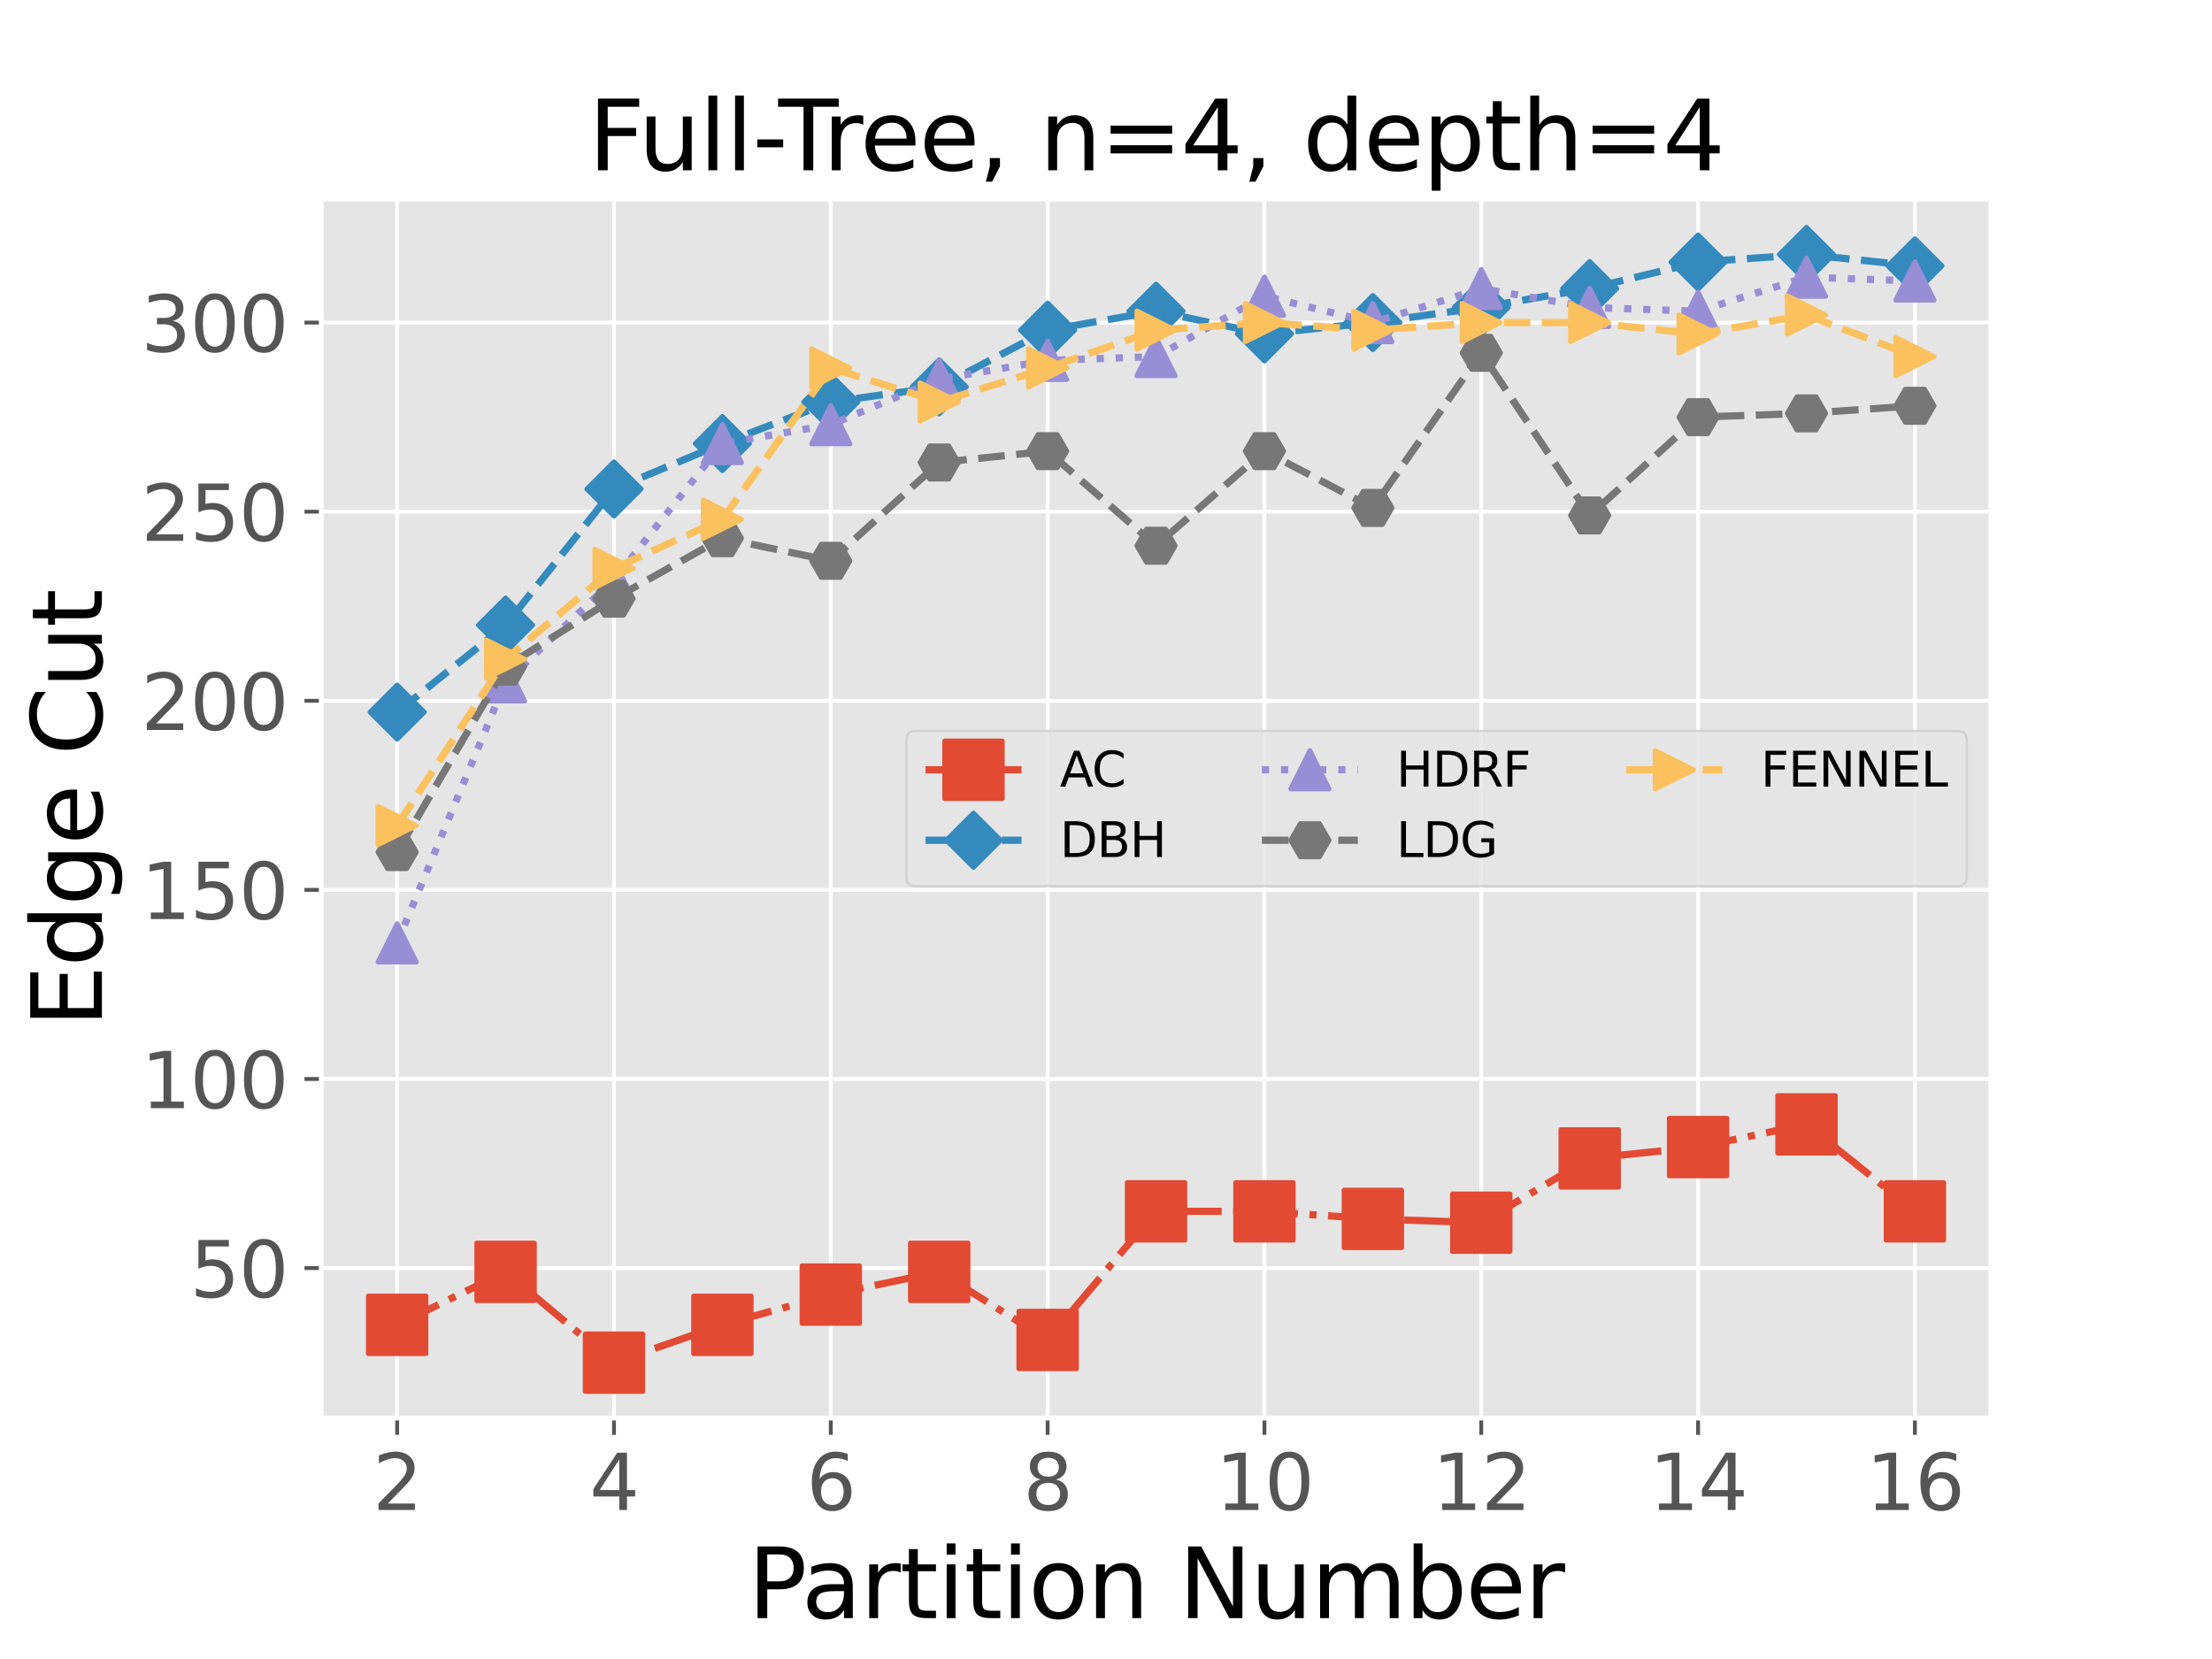 <?xml version="1.0" encoding="utf-8" standalone="no"?>
<!DOCTYPE svg PUBLIC "-//W3C//DTD SVG 1.1//EN"
  "http://www.w3.org/Graphics/SVG/1.1/DTD/svg11.dtd">
<svg xmlns:xlink="http://www.w3.org/1999/xlink" width="460.8pt" height="345.6pt" viewBox="0 0 460.8 345.6" xmlns="http://www.w3.org/2000/svg" version="1.1">
 <defs>
  <style type="text/css">*{stroke-linejoin: round; stroke-linecap: butt}</style>
 </defs>
 <g id="figure_1">
  <g id="patch_1">
   <path d="M 0 345.6 
L 460.8 345.6 
L 460.8 0 
L 0 0 
z
" style="fill: #ffffff"/>
  </g>
  <g id="axes_1">
   <g id="patch_2">
    <path d="M 66.926 295.406 
L 414.72 295.406 
L 414.72 41.472 
L 66.926 41.472 
z
" style="fill: #e5e5e5"/>
   </g>
   <g id="matplotlib.axis_1">
    <g id="xtick_1">
     <g id="line2d_1">
      <path d="M 82.735 295.406 
L 82.735 41.472 
" clip-path="url(#p6543d827de)" style="fill: none; stroke: #ffffff; stroke-width: 0.8; stroke-linecap: square"/>
     </g>
     <g id="line2d_2">
      <defs>
       <path id="ma1b84740a1" d="M 0 0 
L 0 3.5 
" style="stroke: #555555; stroke-width: 0.8"/>
      </defs>
      <g>
       <use xlink:href="#ma1b84740a1" x="82.735" y="295.406" style="fill: #555555; stroke: #555555; stroke-width: 0.8"/>
      </g>
     </g>
     <g id="text_1">
      <!-- 2 -->
      <g style="fill: #555555" transform="translate(77.645 314.563)scale(0.16 -0.16)">
       <defs>
        <path id="DejaVuSans-32" d="M 1228 531 
L 3431 531 
L 3431 0 
L 469 0 
L 469 531 
Q 828 903 1448 1529 
Q 2069 2156 2228 2338 
Q 2531 2678 2651 2914 
Q 2772 3150 2772 3378 
Q 2772 3750 2511 3984 
Q 2250 4219 1831 4219 
Q 1534 4219 1204 4116 
Q 875 4013 500 3803 
L 500 4441 
Q 881 4594 1212 4672 
Q 1544 4750 1819 4750 
Q 2544 4750 2975 4387 
Q 3406 4025 3406 3419 
Q 3406 3131 3298 2873 
Q 3191 2616 2906 2266 
Q 2828 2175 2409 1742 
Q 1991 1309 1228 531 
z
" transform="scale(0.016)"/>
       </defs>
       <use xlink:href="#DejaVuSans-32"/>
      </g>
     </g>
    </g>
    <g id="xtick_2">
     <g id="line2d_3">
      <path d="M 127.903 295.406 
L 127.903 41.472 
" clip-path="url(#p6543d827de)" style="fill: none; stroke: #ffffff; stroke-width: 0.8; stroke-linecap: square"/>
     </g>
     <g id="line2d_4">
      <g>
       <use xlink:href="#ma1b84740a1" x="127.903" y="295.406" style="fill: #555555; stroke: #555555; stroke-width: 0.8"/>
      </g>
     </g>
     <g id="text_2">
      <!-- 4 -->
      <g style="fill: #555555" transform="translate(122.813 314.563)scale(0.16 -0.16)">
       <defs>
        <path id="DejaVuSans-34" d="M 2419 4116 
L 825 1625 
L 2419 1625 
L 2419 4116 
z
M 2253 4666 
L 3047 4666 
L 3047 1625 
L 3713 1625 
L 3713 1100 
L 3047 1100 
L 3047 0 
L 2419 0 
L 2419 1100 
L 313 1100 
L 313 1709 
L 2253 4666 
z
" transform="scale(0.016)"/>
       </defs>
       <use xlink:href="#DejaVuSans-34"/>
      </g>
     </g>
    </g>
    <g id="xtick_3">
     <g id="line2d_5">
      <path d="M 173.071 295.406 
L 173.071 41.472 
" clip-path="url(#p6543d827de)" style="fill: none; stroke: #ffffff; stroke-width: 0.8; stroke-linecap: square"/>
     </g>
     <g id="line2d_6">
      <g>
       <use xlink:href="#ma1b84740a1" x="173.071" y="295.406" style="fill: #555555; stroke: #555555; stroke-width: 0.8"/>
      </g>
     </g>
     <g id="text_3">
      <!-- 6 -->
      <g style="fill: #555555" transform="translate(167.981 314.563)scale(0.16 -0.16)">
       <defs>
        <path id="DejaVuSans-36" d="M 2113 2584 
Q 1688 2584 1439 2293 
Q 1191 2003 1191 1497 
Q 1191 994 1439 701 
Q 1688 409 2113 409 
Q 2538 409 2786 701 
Q 3034 994 3034 1497 
Q 3034 2003 2786 2293 
Q 2538 2584 2113 2584 
z
M 3366 4563 
L 3366 3988 
Q 3128 4100 2886 4159 
Q 2644 4219 2406 4219 
Q 1781 4219 1451 3797 
Q 1122 3375 1075 2522 
Q 1259 2794 1537 2939 
Q 1816 3084 2150 3084 
Q 2853 3084 3261 2657 
Q 3669 2231 3669 1497 
Q 3669 778 3244 343 
Q 2819 -91 2113 -91 
Q 1303 -91 875 529 
Q 447 1150 447 2328 
Q 447 3434 972 4092 
Q 1497 4750 2381 4750 
Q 2619 4750 2861 4703 
Q 3103 4656 3366 4563 
z
" transform="scale(0.016)"/>
       </defs>
       <use xlink:href="#DejaVuSans-36"/>
      </g>
     </g>
    </g>
    <g id="xtick_4">
     <g id="line2d_7">
      <path d="M 218.239 295.406 
L 218.239 41.472 
" clip-path="url(#p6543d827de)" style="fill: none; stroke: #ffffff; stroke-width: 0.8; stroke-linecap: square"/>
     </g>
     <g id="line2d_8">
      <g>
       <use xlink:href="#ma1b84740a1" x="218.239" y="295.406" style="fill: #555555; stroke: #555555; stroke-width: 0.8"/>
      </g>
     </g>
     <g id="text_4">
      <!-- 8 -->
      <g style="fill: #555555" transform="translate(213.149 314.563)scale(0.16 -0.16)">
       <defs>
        <path id="DejaVuSans-38" d="M 2034 2216 
Q 1584 2216 1326 1975 
Q 1069 1734 1069 1313 
Q 1069 891 1326 650 
Q 1584 409 2034 409 
Q 2484 409 2743 651 
Q 3003 894 3003 1313 
Q 3003 1734 2745 1975 
Q 2488 2216 2034 2216 
z
M 1403 2484 
Q 997 2584 770 2862 
Q 544 3141 544 3541 
Q 544 4100 942 4425 
Q 1341 4750 2034 4750 
Q 2731 4750 3128 4425 
Q 3525 4100 3525 3541 
Q 3525 3141 3298 2862 
Q 3072 2584 2669 2484 
Q 3125 2378 3379 2068 
Q 3634 1759 3634 1313 
Q 3634 634 3220 271 
Q 2806 -91 2034 -91 
Q 1263 -91 848 271 
Q 434 634 434 1313 
Q 434 1759 690 2068 
Q 947 2378 1403 2484 
z
M 1172 3481 
Q 1172 3119 1398 2916 
Q 1625 2713 2034 2713 
Q 2441 2713 2670 2916 
Q 2900 3119 2900 3481 
Q 2900 3844 2670 4047 
Q 2441 4250 2034 4250 
Q 1625 4250 1398 4047 
Q 1172 3844 1172 3481 
z
" transform="scale(0.016)"/>
       </defs>
       <use xlink:href="#DejaVuSans-38"/>
      </g>
     </g>
    </g>
    <g id="xtick_5">
     <g id="line2d_9">
      <path d="M 263.407 295.406 
L 263.407 41.472 
" clip-path="url(#p6543d827de)" style="fill: none; stroke: #ffffff; stroke-width: 0.8; stroke-linecap: square"/>
     </g>
     <g id="line2d_10">
      <g>
       <use xlink:href="#ma1b84740a1" x="263.407" y="295.406" style="fill: #555555; stroke: #555555; stroke-width: 0.8"/>
      </g>
     </g>
     <g id="text_5">
      <!-- 10 -->
      <g style="fill: #555555" transform="translate(253.227 314.563)scale(0.16 -0.16)">
       <defs>
        <path id="DejaVuSans-31" d="M 794 531 
L 1825 531 
L 1825 4091 
L 703 3866 
L 703 4441 
L 1819 4666 
L 2450 4666 
L 2450 531 
L 3481 531 
L 3481 0 
L 794 0 
L 794 531 
z
" transform="scale(0.016)"/>
        <path id="DejaVuSans-30" d="M 2034 4250 
Q 1547 4250 1301 3770 
Q 1056 3291 1056 2328 
Q 1056 1369 1301 889 
Q 1547 409 2034 409 
Q 2525 409 2770 889 
Q 3016 1369 3016 2328 
Q 3016 3291 2770 3770 
Q 2525 4250 2034 4250 
z
M 2034 4750 
Q 2819 4750 3233 4129 
Q 3647 3509 3647 2328 
Q 3647 1150 3233 529 
Q 2819 -91 2034 -91 
Q 1250 -91 836 529 
Q 422 1150 422 2328 
Q 422 3509 836 4129 
Q 1250 4750 2034 4750 
z
" transform="scale(0.016)"/>
       </defs>
       <use xlink:href="#DejaVuSans-31"/>
       <use xlink:href="#DejaVuSans-30" x="63.623"/>
      </g>
     </g>
    </g>
    <g id="xtick_6">
     <g id="line2d_11">
      <path d="M 308.575 295.406 
L 308.575 41.472 
" clip-path="url(#p6543d827de)" style="fill: none; stroke: #ffffff; stroke-width: 0.8; stroke-linecap: square"/>
     </g>
     <g id="line2d_12">
      <g>
       <use xlink:href="#ma1b84740a1" x="308.575" y="295.406" style="fill: #555555; stroke: #555555; stroke-width: 0.8"/>
      </g>
     </g>
     <g id="text_6">
      <!-- 12 -->
      <g style="fill: #555555" transform="translate(298.395 314.563)scale(0.16 -0.16)">
       <use xlink:href="#DejaVuSans-31"/>
       <use xlink:href="#DejaVuSans-32" x="63.623"/>
      </g>
     </g>
    </g>
    <g id="xtick_7">
     <g id="line2d_13">
      <path d="M 353.743 295.406 
L 353.743 41.472 
" clip-path="url(#p6543d827de)" style="fill: none; stroke: #ffffff; stroke-width: 0.8; stroke-linecap: square"/>
     </g>
     <g id="line2d_14">
      <g>
       <use xlink:href="#ma1b84740a1" x="353.743" y="295.406" style="fill: #555555; stroke: #555555; stroke-width: 0.8"/>
      </g>
     </g>
     <g id="text_7">
      <!-- 14 -->
      <g style="fill: #555555" transform="translate(343.563 314.563)scale(0.16 -0.16)">
       <use xlink:href="#DejaVuSans-31"/>
       <use xlink:href="#DejaVuSans-34" x="63.623"/>
      </g>
     </g>
    </g>
    <g id="xtick_8">
     <g id="line2d_15">
      <path d="M 398.911 295.406 
L 398.911 41.472 
" clip-path="url(#p6543d827de)" style="fill: none; stroke: #ffffff; stroke-width: 0.8; stroke-linecap: square"/>
     </g>
     <g id="line2d_16">
      <g>
       <use xlink:href="#ma1b84740a1" x="398.911" y="295.406" style="fill: #555555; stroke: #555555; stroke-width: 0.8"/>
      </g>
     </g>
     <g id="text_8">
      <!-- 16 -->
      <g style="fill: #555555" transform="translate(388.731 314.563)scale(0.16 -0.16)">
       <use xlink:href="#DejaVuSans-31"/>
       <use xlink:href="#DejaVuSans-36" x="63.623"/>
      </g>
     </g>
    </g>
    <g id="text_9">
     <!-- Partition Number -->
     <g transform="translate(155.801 337.088)scale(0.2 -0.2)">
      <defs>
       <path id="DejaVuSans-50" d="M 1259 4147 
L 1259 2394 
L 2053 2394 
Q 2494 2394 2734 2622 
Q 2975 2850 2975 3272 
Q 2975 3691 2734 3919 
Q 2494 4147 2053 4147 
L 1259 4147 
z
M 628 4666 
L 2053 4666 
Q 2838 4666 3239 4311 
Q 3641 3956 3641 3272 
Q 3641 2581 3239 2228 
Q 2838 1875 2053 1875 
L 1259 1875 
L 1259 0 
L 628 0 
L 628 4666 
z
" transform="scale(0.016)"/>
       <path id="DejaVuSans-61" d="M 2194 1759 
Q 1497 1759 1228 1600 
Q 959 1441 959 1056 
Q 959 750 1161 570 
Q 1363 391 1709 391 
Q 2188 391 2477 730 
Q 2766 1069 2766 1631 
L 2766 1759 
L 2194 1759 
z
M 3341 1997 
L 3341 0 
L 2766 0 
L 2766 531 
Q 2569 213 2275 61 
Q 1981 -91 1556 -91 
Q 1019 -91 701 211 
Q 384 513 384 1019 
Q 384 1609 779 1909 
Q 1175 2209 1959 2209 
L 2766 2209 
L 2766 2266 
Q 2766 2663 2505 2880 
Q 2244 3097 1772 3097 
Q 1472 3097 1187 3025 
Q 903 2953 641 2809 
L 641 3341 
Q 956 3463 1253 3523 
Q 1550 3584 1831 3584 
Q 2591 3584 2966 3190 
Q 3341 2797 3341 1997 
z
" transform="scale(0.016)"/>
       <path id="DejaVuSans-72" d="M 2631 2963 
Q 2534 3019 2420 3045 
Q 2306 3072 2169 3072 
Q 1681 3072 1420 2755 
Q 1159 2438 1159 1844 
L 1159 0 
L 581 0 
L 581 3500 
L 1159 3500 
L 1159 2956 
Q 1341 3275 1631 3429 
Q 1922 3584 2338 3584 
Q 2397 3584 2469 3576 
Q 2541 3569 2628 3553 
L 2631 2963 
z
" transform="scale(0.016)"/>
       <path id="DejaVuSans-74" d="M 1172 4494 
L 1172 3500 
L 2356 3500 
L 2356 3053 
L 1172 3053 
L 1172 1153 
Q 1172 725 1289 603 
Q 1406 481 1766 481 
L 2356 481 
L 2356 0 
L 1766 0 
Q 1100 0 847 248 
Q 594 497 594 1153 
L 594 3053 
L 172 3053 
L 172 3500 
L 594 3500 
L 594 4494 
L 1172 4494 
z
" transform="scale(0.016)"/>
       <path id="DejaVuSans-69" d="M 603 3500 
L 1178 3500 
L 1178 0 
L 603 0 
L 603 3500 
z
M 603 4863 
L 1178 4863 
L 1178 4134 
L 603 4134 
L 603 4863 
z
" transform="scale(0.016)"/>
       <path id="DejaVuSans-6f" d="M 1959 3097 
Q 1497 3097 1228 2736 
Q 959 2375 959 1747 
Q 959 1119 1226 758 
Q 1494 397 1959 397 
Q 2419 397 2687 759 
Q 2956 1122 2956 1747 
Q 2956 2369 2687 2733 
Q 2419 3097 1959 3097 
z
M 1959 3584 
Q 2709 3584 3137 3096 
Q 3566 2609 3566 1747 
Q 3566 888 3137 398 
Q 2709 -91 1959 -91 
Q 1206 -91 779 398 
Q 353 888 353 1747 
Q 353 2609 779 3096 
Q 1206 3584 1959 3584 
z
" transform="scale(0.016)"/>
       <path id="DejaVuSans-6e" d="M 3513 2113 
L 3513 0 
L 2938 0 
L 2938 2094 
Q 2938 2591 2744 2837 
Q 2550 3084 2163 3084 
Q 1697 3084 1428 2787 
Q 1159 2491 1159 1978 
L 1159 0 
L 581 0 
L 581 3500 
L 1159 3500 
L 1159 2956 
Q 1366 3272 1645 3428 
Q 1925 3584 2291 3584 
Q 2894 3584 3203 3211 
Q 3513 2838 3513 2113 
z
" transform="scale(0.016)"/>
       <path id="DejaVuSans-20" transform="scale(0.016)"/>
       <path id="DejaVuSans-4e" d="M 628 4666 
L 1478 4666 
L 3547 763 
L 3547 4666 
L 4159 4666 
L 4159 0 
L 3309 0 
L 1241 3903 
L 1241 0 
L 628 0 
L 628 4666 
z
" transform="scale(0.016)"/>
       <path id="DejaVuSans-75" d="M 544 1381 
L 544 3500 
L 1119 3500 
L 1119 1403 
Q 1119 906 1312 657 
Q 1506 409 1894 409 
Q 2359 409 2629 706 
Q 2900 1003 2900 1516 
L 2900 3500 
L 3475 3500 
L 3475 0 
L 2900 0 
L 2900 538 
Q 2691 219 2414 64 
Q 2138 -91 1772 -91 
Q 1169 -91 856 284 
Q 544 659 544 1381 
z
M 1991 3584 
L 1991 3584 
z
" transform="scale(0.016)"/>
       <path id="DejaVuSans-6d" d="M 3328 2828 
Q 3544 3216 3844 3400 
Q 4144 3584 4550 3584 
Q 5097 3584 5394 3201 
Q 5691 2819 5691 2113 
L 5691 0 
L 5113 0 
L 5113 2094 
Q 5113 2597 4934 2840 
Q 4756 3084 4391 3084 
Q 3944 3084 3684 2787 
Q 3425 2491 3425 1978 
L 3425 0 
L 2847 0 
L 2847 2094 
Q 2847 2600 2669 2842 
Q 2491 3084 2119 3084 
Q 1678 3084 1418 2786 
Q 1159 2488 1159 1978 
L 1159 0 
L 581 0 
L 581 3500 
L 1159 3500 
L 1159 2956 
Q 1356 3278 1631 3431 
Q 1906 3584 2284 3584 
Q 2666 3584 2933 3390 
Q 3200 3197 3328 2828 
z
" transform="scale(0.016)"/>
       <path id="DejaVuSans-62" d="M 3116 1747 
Q 3116 2381 2855 2742 
Q 2594 3103 2138 3103 
Q 1681 3103 1420 2742 
Q 1159 2381 1159 1747 
Q 1159 1113 1420 752 
Q 1681 391 2138 391 
Q 2594 391 2855 752 
Q 3116 1113 3116 1747 
z
M 1159 2969 
Q 1341 3281 1617 3432 
Q 1894 3584 2278 3584 
Q 2916 3584 3314 3078 
Q 3713 2572 3713 1747 
Q 3713 922 3314 415 
Q 2916 -91 2278 -91 
Q 1894 -91 1617 61 
Q 1341 213 1159 525 
L 1159 0 
L 581 0 
L 581 4863 
L 1159 4863 
L 1159 2969 
z
" transform="scale(0.016)"/>
       <path id="DejaVuSans-65" d="M 3597 1894 
L 3597 1613 
L 953 1613 
Q 991 1019 1311 708 
Q 1631 397 2203 397 
Q 2534 397 2845 478 
Q 3156 559 3463 722 
L 3463 178 
Q 3153 47 2828 -22 
Q 2503 -91 2169 -91 
Q 1331 -91 842 396 
Q 353 884 353 1716 
Q 353 2575 817 3079 
Q 1281 3584 2069 3584 
Q 2775 3584 3186 3129 
Q 3597 2675 3597 1894 
z
M 3022 2063 
Q 3016 2534 2758 2815 
Q 2500 3097 2075 3097 
Q 1594 3097 1305 2825 
Q 1016 2553 972 2059 
L 3022 2063 
z
" transform="scale(0.016)"/>
      </defs>
      <use xlink:href="#DejaVuSans-50"/>
      <use xlink:href="#DejaVuSans-61" x="55.803"/>
      <use xlink:href="#DejaVuSans-72" x="117.082"/>
      <use xlink:href="#DejaVuSans-74" x="158.195"/>
      <use xlink:href="#DejaVuSans-69" x="197.404"/>
      <use xlink:href="#DejaVuSans-74" x="225.188"/>
      <use xlink:href="#DejaVuSans-69" x="264.396"/>
      <use xlink:href="#DejaVuSans-6f" x="292.18"/>
      <use xlink:href="#DejaVuSans-6e" x="353.361"/>
      <use xlink:href="#DejaVuSans-20" x="416.74"/>
      <use xlink:href="#DejaVuSans-4e" x="448.527"/>
      <use xlink:href="#DejaVuSans-75" x="523.332"/>
      <use xlink:href="#DejaVuSans-6d" x="586.711"/>
      <use xlink:href="#DejaVuSans-62" x="684.123"/>
      <use xlink:href="#DejaVuSans-65" x="747.6"/>
      <use xlink:href="#DejaVuSans-72" x="809.123"/>
     </g>
    </g>
   </g>
   <g id="matplotlib.axis_2">
    <g id="ytick_1">
     <g id="line2d_17">
      <path d="M 66.926 264.166 
L 414.72 264.166 
" clip-path="url(#p6543d827de)" style="fill: none; stroke: #ffffff; stroke-width: 0.8; stroke-linecap: square"/>
     </g>
     <g id="line2d_18">
      <defs>
       <path id="m6bf0faec54" d="M 0 0 
L -3.5 0 
" style="stroke: #555555; stroke-width: 0.8"/>
      </defs>
      <g>
       <use xlink:href="#m6bf0faec54" x="66.926" y="264.166" style="fill: #555555; stroke: #555555; stroke-width: 0.8"/>
      </g>
     </g>
     <g id="text_10">
      <!-- 50 -->
      <g style="fill: #555555" transform="translate(39.566 270.245)scale(0.16 -0.16)">
       <defs>
        <path id="DejaVuSans-35" d="M 691 4666 
L 3169 4666 
L 3169 4134 
L 1269 4134 
L 1269 2991 
Q 1406 3038 1543 3061 
Q 1681 3084 1819 3084 
Q 2600 3084 3056 2656 
Q 3513 2228 3513 1497 
Q 3513 744 3044 326 
Q 2575 -91 1722 -91 
Q 1428 -91 1123 -41 
Q 819 9 494 109 
L 494 744 
Q 775 591 1075 516 
Q 1375 441 1709 441 
Q 2250 441 2565 725 
Q 2881 1009 2881 1497 
Q 2881 1984 2565 2268 
Q 2250 2553 1709 2553 
Q 1456 2553 1204 2497 
Q 953 2441 691 2322 
L 691 4666 
z
" transform="scale(0.016)"/>
       </defs>
       <use xlink:href="#DejaVuSans-35"/>
       <use xlink:href="#DejaVuSans-30" x="63.623"/>
      </g>
     </g>
    </g>
    <g id="ytick_2">
     <g id="line2d_19">
      <path d="M 66.926 224.772 
L 414.72 224.772 
" clip-path="url(#p6543d827de)" style="fill: none; stroke: #ffffff; stroke-width: 0.8; stroke-linecap: square"/>
     </g>
     <g id="line2d_20">
      <g>
       <use xlink:href="#m6bf0faec54" x="66.926" y="224.772" style="fill: #555555; stroke: #555555; stroke-width: 0.8"/>
      </g>
     </g>
     <g id="text_11">
      <!-- 100 -->
      <g style="fill: #555555" transform="translate(29.386 230.851)scale(0.16 -0.16)">
       <use xlink:href="#DejaVuSans-31"/>
       <use xlink:href="#DejaVuSans-30" x="63.623"/>
       <use xlink:href="#DejaVuSans-30" x="127.246"/>
      </g>
     </g>
    </g>
    <g id="ytick_3">
     <g id="line2d_21">
      <path d="M 66.926 185.378 
L 414.72 185.378 
" clip-path="url(#p6543d827de)" style="fill: none; stroke: #ffffff; stroke-width: 0.8; stroke-linecap: square"/>
     </g>
     <g id="line2d_22">
      <g>
       <use xlink:href="#m6bf0faec54" x="66.926" y="185.378" style="fill: #555555; stroke: #555555; stroke-width: 0.8"/>
      </g>
     </g>
     <g id="text_12">
      <!-- 150 -->
      <g style="fill: #555555" transform="translate(29.386 191.457)scale(0.16 -0.16)">
       <use xlink:href="#DejaVuSans-31"/>
       <use xlink:href="#DejaVuSans-35" x="63.623"/>
       <use xlink:href="#DejaVuSans-30" x="127.246"/>
      </g>
     </g>
    </g>
    <g id="ytick_4">
     <g id="line2d_23">
      <path d="M 66.926 145.984 
L 414.72 145.984 
" clip-path="url(#p6543d827de)" style="fill: none; stroke: #ffffff; stroke-width: 0.8; stroke-linecap: square"/>
     </g>
     <g id="line2d_24">
      <g>
       <use xlink:href="#m6bf0faec54" x="66.926" y="145.984" style="fill: #555555; stroke: #555555; stroke-width: 0.8"/>
      </g>
     </g>
     <g id="text_13">
      <!-- 200 -->
      <g style="fill: #555555" transform="translate(29.386 152.063)scale(0.16 -0.16)">
       <use xlink:href="#DejaVuSans-32"/>
       <use xlink:href="#DejaVuSans-30" x="63.623"/>
       <use xlink:href="#DejaVuSans-30" x="127.246"/>
      </g>
     </g>
    </g>
    <g id="ytick_5">
     <g id="line2d_25">
      <path d="M 66.926 106.59 
L 414.72 106.59 
" clip-path="url(#p6543d827de)" style="fill: none; stroke: #ffffff; stroke-width: 0.8; stroke-linecap: square"/>
     </g>
     <g id="line2d_26">
      <g>
       <use xlink:href="#m6bf0faec54" x="66.926" y="106.59" style="fill: #555555; stroke: #555555; stroke-width: 0.8"/>
      </g>
     </g>
     <g id="text_14">
      <!-- 250 -->
      <g style="fill: #555555" transform="translate(29.386 112.669)scale(0.16 -0.16)">
       <use xlink:href="#DejaVuSans-32"/>
       <use xlink:href="#DejaVuSans-35" x="63.623"/>
       <use xlink:href="#DejaVuSans-30" x="127.246"/>
      </g>
     </g>
    </g>
    <g id="ytick_6">
     <g id="line2d_27">
      <path d="M 66.926 67.196 
L 414.72 67.196 
" clip-path="url(#p6543d827de)" style="fill: none; stroke: #ffffff; stroke-width: 0.8; stroke-linecap: square"/>
     </g>
     <g id="line2d_28">
      <g>
       <use xlink:href="#m6bf0faec54" x="66.926" y="67.196" style="fill: #555555; stroke: #555555; stroke-width: 0.8"/>
      </g>
     </g>
     <g id="text_15">
      <!-- 300 -->
      <g style="fill: #555555" transform="translate(29.386 73.275)scale(0.16 -0.16)">
       <defs>
        <path id="DejaVuSans-33" d="M 2597 2516 
Q 3050 2419 3304 2112 
Q 3559 1806 3559 1356 
Q 3559 666 3084 287 
Q 2609 -91 1734 -91 
Q 1441 -91 1130 -33 
Q 819 25 488 141 
L 488 750 
Q 750 597 1062 519 
Q 1375 441 1716 441 
Q 2309 441 2620 675 
Q 2931 909 2931 1356 
Q 2931 1769 2642 2001 
Q 2353 2234 1838 2234 
L 1294 2234 
L 1294 2753 
L 1863 2753 
Q 2328 2753 2575 2939 
Q 2822 3125 2822 3475 
Q 2822 3834 2567 4026 
Q 2313 4219 1838 4219 
Q 1578 4219 1281 4162 
Q 984 4106 628 3988 
L 628 4550 
Q 988 4650 1302 4700 
Q 1616 4750 1894 4750 
Q 2613 4750 3031 4423 
Q 3450 4097 3450 3541 
Q 3450 3153 3228 2886 
Q 3006 2619 2597 2516 
z
" transform="scale(0.016)"/>
       </defs>
       <use xlink:href="#DejaVuSans-33"/>
       <use xlink:href="#DejaVuSans-30" x="63.623"/>
       <use xlink:href="#DejaVuSans-30" x="127.246"/>
      </g>
     </g>
    </g>
    <g id="text_16">
     <!-- Edge Cut -->
     <g transform="translate(21.226 214.026)rotate(-90)scale(0.2 -0.2)">
      <defs>
       <path id="DejaVuSans-45" d="M 628 4666 
L 3578 4666 
L 3578 4134 
L 1259 4134 
L 1259 2753 
L 3481 2753 
L 3481 2222 
L 1259 2222 
L 1259 531 
L 3634 531 
L 3634 0 
L 628 0 
L 628 4666 
z
" transform="scale(0.016)"/>
       <path id="DejaVuSans-64" d="M 2906 2969 
L 2906 4863 
L 3481 4863 
L 3481 0 
L 2906 0 
L 2906 525 
Q 2725 213 2448 61 
Q 2172 -91 1784 -91 
Q 1150 -91 751 415 
Q 353 922 353 1747 
Q 353 2572 751 3078 
Q 1150 3584 1784 3584 
Q 2172 3584 2448 3432 
Q 2725 3281 2906 2969 
z
M 947 1747 
Q 947 1113 1208 752 
Q 1469 391 1925 391 
Q 2381 391 2643 752 
Q 2906 1113 2906 1747 
Q 2906 2381 2643 2742 
Q 2381 3103 1925 3103 
Q 1469 3103 1208 2742 
Q 947 2381 947 1747 
z
" transform="scale(0.016)"/>
       <path id="DejaVuSans-67" d="M 2906 1791 
Q 2906 2416 2648 2759 
Q 2391 3103 1925 3103 
Q 1463 3103 1205 2759 
Q 947 2416 947 1791 
Q 947 1169 1205 825 
Q 1463 481 1925 481 
Q 2391 481 2648 825 
Q 2906 1169 2906 1791 
z
M 3481 434 
Q 3481 -459 3084 -895 
Q 2688 -1331 1869 -1331 
Q 1566 -1331 1297 -1286 
Q 1028 -1241 775 -1147 
L 775 -588 
Q 1028 -725 1275 -790 
Q 1522 -856 1778 -856 
Q 2344 -856 2625 -561 
Q 2906 -266 2906 331 
L 2906 616 
Q 2728 306 2450 153 
Q 2172 0 1784 0 
Q 1141 0 747 490 
Q 353 981 353 1791 
Q 353 2603 747 3093 
Q 1141 3584 1784 3584 
Q 2172 3584 2450 3431 
Q 2728 3278 2906 2969 
L 2906 3500 
L 3481 3500 
L 3481 434 
z
" transform="scale(0.016)"/>
       <path id="DejaVuSans-43" d="M 4122 4306 
L 4122 3641 
Q 3803 3938 3442 4084 
Q 3081 4231 2675 4231 
Q 1875 4231 1450 3742 
Q 1025 3253 1025 2328 
Q 1025 1406 1450 917 
Q 1875 428 2675 428 
Q 3081 428 3442 575 
Q 3803 722 4122 1019 
L 4122 359 
Q 3791 134 3420 21 
Q 3050 -91 2638 -91 
Q 1578 -91 968 557 
Q 359 1206 359 2328 
Q 359 3453 968 4101 
Q 1578 4750 2638 4750 
Q 3056 4750 3426 4639 
Q 3797 4528 4122 4306 
z
" transform="scale(0.016)"/>
      </defs>
      <use xlink:href="#DejaVuSans-45"/>
      <use xlink:href="#DejaVuSans-64" x="63.184"/>
      <use xlink:href="#DejaVuSans-67" x="126.66"/>
      <use xlink:href="#DejaVuSans-65" x="190.137"/>
      <use xlink:href="#DejaVuSans-20" x="251.66"/>
      <use xlink:href="#DejaVuSans-43" x="283.447"/>
      <use xlink:href="#DejaVuSans-75" x="353.271"/>
      <use xlink:href="#DejaVuSans-74" x="416.65"/>
     </g>
    </g>
   </g>
   <g id="line2d_29">
    <path d="M 82.735 275.984 
L 105.319 264.954 
L 127.903 283.863 
L 150.487 275.984 
L 173.071 269.681 
L 195.655 264.954 
L 218.239 279.136 
L 240.823 252.348 
L 263.407 252.348 
L 285.991 253.924 
L 308.575 254.712 
L 331.159 241.318 
L 353.743 238.954 
L 376.327 234.227 
L 398.911 252.348 
" clip-path="url(#p6543d827de)" style="fill: none; stroke-dasharray: 9.6,2.4,1.5,2.4; stroke-dashoffset: 0; stroke: #e24a33; stroke-width: 1.5"/>
    <defs>
     <path id="mce2eb29cd8" d="M -6 6 
L 6 6 
L 6 -6 
L -6 -6 
z
" style="stroke: #e24a33; stroke-linejoin: miter"/>
    </defs>
    <g clip-path="url(#p6543d827de)">
     <use xlink:href="#mce2eb29cd8" x="82.735" y="275.984" style="fill: #e24a33; stroke: #e24a33; stroke-linejoin: miter"/>
     <use xlink:href="#mce2eb29cd8" x="105.319" y="264.954" style="fill: #e24a33; stroke: #e24a33; stroke-linejoin: miter"/>
     <use xlink:href="#mce2eb29cd8" x="127.903" y="283.863" style="fill: #e24a33; stroke: #e24a33; stroke-linejoin: miter"/>
     <use xlink:href="#mce2eb29cd8" x="150.487" y="275.984" style="fill: #e24a33; stroke: #e24a33; stroke-linejoin: miter"/>
     <use xlink:href="#mce2eb29cd8" x="173.071" y="269.681" style="fill: #e24a33; stroke: #e24a33; stroke-linejoin: miter"/>
     <use xlink:href="#mce2eb29cd8" x="195.655" y="264.954" style="fill: #e24a33; stroke: #e24a33; stroke-linejoin: miter"/>
     <use xlink:href="#mce2eb29cd8" x="218.239" y="279.136" style="fill: #e24a33; stroke: #e24a33; stroke-linejoin: miter"/>
     <use xlink:href="#mce2eb29cd8" x="240.823" y="252.348" style="fill: #e24a33; stroke: #e24a33; stroke-linejoin: miter"/>
     <use xlink:href="#mce2eb29cd8" x="263.407" y="252.348" style="fill: #e24a33; stroke: #e24a33; stroke-linejoin: miter"/>
     <use xlink:href="#mce2eb29cd8" x="285.991" y="253.924" style="fill: #e24a33; stroke: #e24a33; stroke-linejoin: miter"/>
     <use xlink:href="#mce2eb29cd8" x="308.575" y="254.712" style="fill: #e24a33; stroke: #e24a33; stroke-linejoin: miter"/>
     <use xlink:href="#mce2eb29cd8" x="331.159" y="241.318" style="fill: #e24a33; stroke: #e24a33; stroke-linejoin: miter"/>
     <use xlink:href="#mce2eb29cd8" x="353.743" y="238.954" style="fill: #e24a33; stroke: #e24a33; stroke-linejoin: miter"/>
     <use xlink:href="#mce2eb29cd8" x="376.327" y="234.227" style="fill: #e24a33; stroke: #e24a33; stroke-linejoin: miter"/>
     <use xlink:href="#mce2eb29cd8" x="398.911" y="252.348" style="fill: #e24a33; stroke: #e24a33; stroke-linejoin: miter"/>
    </g>
   </g>
   <g id="line2d_30">
    <path d="M 82.735 148.348 
L 105.319 130.227 
L 127.903 101.863 
L 150.487 92.408 
L 173.071 83.742 
L 195.655 80.59 
L 218.239 68.772 
L 240.823 64.833 
L 263.407 69.56 
L 285.991 67.196 
L 308.575 64.045 
L 331.159 60.105 
L 353.743 54.59 
L 376.327 53.014 
L 398.911 55.378 
" clip-path="url(#p6543d827de)" style="fill: none; stroke-dasharray: 5.55,2.4; stroke-dashoffset: 0; stroke: #348abd; stroke-width: 1.5"/>
    <defs>
     <path id="m696ae1f004" d="M 0 5.657 
L 5.657 0 
L 0 -5.657 
L -5.657 0 
z
" style="stroke: #348abd; stroke-linejoin: miter"/>
    </defs>
    <g clip-path="url(#p6543d827de)">
     <use xlink:href="#m696ae1f004" x="82.735" y="148.348" style="fill: #348abd; stroke: #348abd; stroke-linejoin: miter"/>
     <use xlink:href="#m696ae1f004" x="105.319" y="130.227" style="fill: #348abd; stroke: #348abd; stroke-linejoin: miter"/>
     <use xlink:href="#m696ae1f004" x="127.903" y="101.863" style="fill: #348abd; stroke: #348abd; stroke-linejoin: miter"/>
     <use xlink:href="#m696ae1f004" x="150.487" y="92.408" style="fill: #348abd; stroke: #348abd; stroke-linejoin: miter"/>
     <use xlink:href="#m696ae1f004" x="173.071" y="83.742" style="fill: #348abd; stroke: #348abd; stroke-linejoin: miter"/>
     <use xlink:href="#m696ae1f004" x="195.655" y="80.59" style="fill: #348abd; stroke: #348abd; stroke-linejoin: miter"/>
     <use xlink:href="#m696ae1f004" x="218.239" y="68.772" style="fill: #348abd; stroke: #348abd; stroke-linejoin: miter"/>
     <use xlink:href="#m696ae1f004" x="240.823" y="64.833" style="fill: #348abd; stroke: #348abd; stroke-linejoin: miter"/>
     <use xlink:href="#m696ae1f004" x="263.407" y="69.56" style="fill: #348abd; stroke: #348abd; stroke-linejoin: miter"/>
     <use xlink:href="#m696ae1f004" x="285.991" y="67.196" style="fill: #348abd; stroke: #348abd; stroke-linejoin: miter"/>
     <use xlink:href="#m696ae1f004" x="308.575" y="64.045" style="fill: #348abd; stroke: #348abd; stroke-linejoin: miter"/>
     <use xlink:href="#m696ae1f004" x="331.159" y="60.105" style="fill: #348abd; stroke: #348abd; stroke-linejoin: miter"/>
     <use xlink:href="#m696ae1f004" x="353.743" y="54.59" style="fill: #348abd; stroke: #348abd; stroke-linejoin: miter"/>
     <use xlink:href="#m696ae1f004" x="376.327" y="53.014" style="fill: #348abd; stroke: #348abd; stroke-linejoin: miter"/>
     <use xlink:href="#m696ae1f004" x="398.911" y="55.378" style="fill: #348abd; stroke: #348abd; stroke-linejoin: miter"/>
    </g>
   </g>
   <g id="line2d_31">
    <path d="M 82.735 196.409 
L 105.319 142.045 
L 127.903 120.772 
L 150.487 92.408 
L 173.071 88.469 
L 195.655 79.014 
L 218.239 75.075 
L 240.823 74.287 
L 263.407 61.681 
L 285.991 67.196 
L 308.575 60.105 
L 331.159 64.045 
L 353.743 64.833 
L 376.327 57.742 
L 398.911 58.53 
" clip-path="url(#p6543d827de)" style="fill: none; stroke-dasharray: 1.5,2.475; stroke-dashoffset: 0; stroke: #988ed5; stroke-width: 1.5"/>
    <defs>
     <path id="m3fb2d38803" d="M 0 -4 
L -4 4 
L 4 4 
z
" style="stroke: #988ed5; stroke-linejoin: miter"/>
    </defs>
    <g clip-path="url(#p6543d827de)">
     <use xlink:href="#m3fb2d38803" x="82.735" y="196.409" style="fill: #988ed5; stroke: #988ed5; stroke-linejoin: miter"/>
     <use xlink:href="#m3fb2d38803" x="105.319" y="142.045" style="fill: #988ed5; stroke: #988ed5; stroke-linejoin: miter"/>
     <use xlink:href="#m3fb2d38803" x="127.903" y="120.772" style="fill: #988ed5; stroke: #988ed5; stroke-linejoin: miter"/>
     <use xlink:href="#m3fb2d38803" x="150.487" y="92.408" style="fill: #988ed5; stroke: #988ed5; stroke-linejoin: miter"/>
     <use xlink:href="#m3fb2d38803" x="173.071" y="88.469" style="fill: #988ed5; stroke: #988ed5; stroke-linejoin: miter"/>
     <use xlink:href="#m3fb2d38803" x="195.655" y="79.014" style="fill: #988ed5; stroke: #988ed5; stroke-linejoin: miter"/>
     <use xlink:href="#m3fb2d38803" x="218.239" y="75.075" style="fill: #988ed5; stroke: #988ed5; stroke-linejoin: miter"/>
     <use xlink:href="#m3fb2d38803" x="240.823" y="74.287" style="fill: #988ed5; stroke: #988ed5; stroke-linejoin: miter"/>
     <use xlink:href="#m3fb2d38803" x="263.407" y="61.681" style="fill: #988ed5; stroke: #988ed5; stroke-linejoin: miter"/>
     <use xlink:href="#m3fb2d38803" x="285.991" y="67.196" style="fill: #988ed5; stroke: #988ed5; stroke-linejoin: miter"/>
     <use xlink:href="#m3fb2d38803" x="308.575" y="60.105" style="fill: #988ed5; stroke: #988ed5; stroke-linejoin: miter"/>
     <use xlink:href="#m3fb2d38803" x="331.159" y="64.045" style="fill: #988ed5; stroke: #988ed5; stroke-linejoin: miter"/>
     <use xlink:href="#m3fb2d38803" x="353.743" y="64.833" style="fill: #988ed5; stroke: #988ed5; stroke-linejoin: miter"/>
     <use xlink:href="#m3fb2d38803" x="376.327" y="57.742" style="fill: #988ed5; stroke: #988ed5; stroke-linejoin: miter"/>
     <use xlink:href="#m3fb2d38803" x="398.911" y="58.53" style="fill: #988ed5; stroke: #988ed5; stroke-linejoin: miter"/>
    </g>
   </g>
   <g id="line2d_32">
    <path d="M 82.735 177.499 
L 105.319 138.893 
L 127.903 124.712 
L 150.487 112.105 
L 173.071 116.833 
L 195.655 96.348 
L 218.239 93.984 
L 240.823 113.681 
L 263.407 93.984 
L 285.991 105.802 
L 308.575 73.499 
L 331.159 107.378 
L 353.743 86.893 
L 376.327 86.105 
L 398.911 84.53 
" clip-path="url(#p6543d827de)" style="fill: none; stroke-dasharray: 5.55,2.4; stroke-dashoffset: 0; stroke: #777777; stroke-width: 1.5"/>
    <defs>
     <path id="m8856e512fd" d="M -2 -3.464 
L -4 -0 
L -2 3.464 
L 2 3.464 
L 4 0 
L 2 -3.464 
z
" style="stroke: #777777; stroke-linejoin: miter"/>
    </defs>
    <g clip-path="url(#p6543d827de)">
     <use xlink:href="#m8856e512fd" x="82.735" y="177.499" style="fill: #777777; stroke: #777777; stroke-linejoin: miter"/>
     <use xlink:href="#m8856e512fd" x="105.319" y="138.893" style="fill: #777777; stroke: #777777; stroke-linejoin: miter"/>
     <use xlink:href="#m8856e512fd" x="127.903" y="124.712" style="fill: #777777; stroke: #777777; stroke-linejoin: miter"/>
     <use xlink:href="#m8856e512fd" x="150.487" y="112.105" style="fill: #777777; stroke: #777777; stroke-linejoin: miter"/>
     <use xlink:href="#m8856e512fd" x="173.071" y="116.833" style="fill: #777777; stroke: #777777; stroke-linejoin: miter"/>
     <use xlink:href="#m8856e512fd" x="195.655" y="96.348" style="fill: #777777; stroke: #777777; stroke-linejoin: miter"/>
     <use xlink:href="#m8856e512fd" x="218.239" y="93.984" style="fill: #777777; stroke: #777777; stroke-linejoin: miter"/>
     <use xlink:href="#m8856e512fd" x="240.823" y="113.681" style="fill: #777777; stroke: #777777; stroke-linejoin: miter"/>
     <use xlink:href="#m8856e512fd" x="263.407" y="93.984" style="fill: #777777; stroke: #777777; stroke-linejoin: miter"/>
     <use xlink:href="#m8856e512fd" x="285.991" y="105.802" style="fill: #777777; stroke: #777777; stroke-linejoin: miter"/>
     <use xlink:href="#m8856e512fd" x="308.575" y="73.499" style="fill: #777777; stroke: #777777; stroke-linejoin: miter"/>
     <use xlink:href="#m8856e512fd" x="331.159" y="107.378" style="fill: #777777; stroke: #777777; stroke-linejoin: miter"/>
     <use xlink:href="#m8856e512fd" x="353.743" y="86.893" style="fill: #777777; stroke: #777777; stroke-linejoin: miter"/>
     <use xlink:href="#m8856e512fd" x="376.327" y="86.105" style="fill: #777777; stroke: #777777; stroke-linejoin: miter"/>
     <use xlink:href="#m8856e512fd" x="398.911" y="84.53" style="fill: #777777; stroke: #777777; stroke-linejoin: miter"/>
    </g>
   </g>
   <g id="line2d_33">
    <path d="M 82.735 171.984 
L 105.319 137.318 
L 127.903 118.408 
L 150.487 108.166 
L 173.071 76.651 
L 195.655 83.742 
L 218.239 76.651 
L 240.823 68.772 
L 263.407 67.196 
L 285.991 68.772 
L 308.575 67.196 
L 331.159 67.196 
L 353.743 69.56 
L 376.327 65.621 
L 398.911 74.287 
" clip-path="url(#p6543d827de)" style="fill: none; stroke-dasharray: 5.55,2.4; stroke-dashoffset: 0; stroke: #fbc15e; stroke-width: 1.5"/>
    <defs>
     <path id="mc74721ce30" d="M 4 0 
L -4 -4 
L -4 4 
z
" style="stroke: #fbc15e; stroke-linejoin: miter"/>
    </defs>
    <g clip-path="url(#p6543d827de)">
     <use xlink:href="#mc74721ce30" x="82.735" y="171.984" style="fill: #fbc15e; stroke: #fbc15e; stroke-linejoin: miter"/>
     <use xlink:href="#mc74721ce30" x="105.319" y="137.318" style="fill: #fbc15e; stroke: #fbc15e; stroke-linejoin: miter"/>
     <use xlink:href="#mc74721ce30" x="127.903" y="118.408" style="fill: #fbc15e; stroke: #fbc15e; stroke-linejoin: miter"/>
     <use xlink:href="#mc74721ce30" x="150.487" y="108.166" style="fill: #fbc15e; stroke: #fbc15e; stroke-linejoin: miter"/>
     <use xlink:href="#mc74721ce30" x="173.071" y="76.651" style="fill: #fbc15e; stroke: #fbc15e; stroke-linejoin: miter"/>
     <use xlink:href="#mc74721ce30" x="195.655" y="83.742" style="fill: #fbc15e; stroke: #fbc15e; stroke-linejoin: miter"/>
     <use xlink:href="#mc74721ce30" x="218.239" y="76.651" style="fill: #fbc15e; stroke: #fbc15e; stroke-linejoin: miter"/>
     <use xlink:href="#mc74721ce30" x="240.823" y="68.772" style="fill: #fbc15e; stroke: #fbc15e; stroke-linejoin: miter"/>
     <use xlink:href="#mc74721ce30" x="263.407" y="67.196" style="fill: #fbc15e; stroke: #fbc15e; stroke-linejoin: miter"/>
     <use xlink:href="#mc74721ce30" x="285.991" y="68.772" style="fill: #fbc15e; stroke: #fbc15e; stroke-linejoin: miter"/>
     <use xlink:href="#mc74721ce30" x="308.575" y="67.196" style="fill: #fbc15e; stroke: #fbc15e; stroke-linejoin: miter"/>
     <use xlink:href="#mc74721ce30" x="331.159" y="67.196" style="fill: #fbc15e; stroke: #fbc15e; stroke-linejoin: miter"/>
     <use xlink:href="#mc74721ce30" x="353.743" y="69.56" style="fill: #fbc15e; stroke: #fbc15e; stroke-linejoin: miter"/>
     <use xlink:href="#mc74721ce30" x="376.327" y="65.621" style="fill: #fbc15e; stroke: #fbc15e; stroke-linejoin: miter"/>
     <use xlink:href="#mc74721ce30" x="398.911" y="74.287" style="fill: #fbc15e; stroke: #fbc15e; stroke-linejoin: miter"/>
    </g>
   </g>
   <g id="patch_3">
    <path d="M 66.926 295.406 
L 66.926 41.472 
" style="fill: none; stroke: #ffffff; stroke-linejoin: miter; stroke-linecap: square"/>
   </g>
   <g id="patch_4">
    <path d="M 414.72 295.406 
L 414.72 41.472 
" style="fill: none; stroke: #ffffff; stroke-linejoin: miter; stroke-linecap: square"/>
   </g>
   <g id="patch_5">
    <path d="M 66.926 295.406 
L 414.72 295.406 
" style="fill: none; stroke: #ffffff; stroke-linejoin: miter; stroke-linecap: square"/>
   </g>
   <g id="patch_6">
    <path d="M 66.926 41.472 
L 414.72 41.472 
" style="fill: none; stroke: #ffffff; stroke-linejoin: miter; stroke-linecap: square"/>
   </g>
   <g id="text_17">
    <!-- Full-Tree, n=4, depth=4 -->
    <g transform="translate(122.565 35.472)scale(0.2 -0.2)">
     <defs>
      <path id="DejaVuSans-46" d="M 628 4666 
L 3309 4666 
L 3309 4134 
L 1259 4134 
L 1259 2759 
L 3109 2759 
L 3109 2228 
L 1259 2228 
L 1259 0 
L 628 0 
L 628 4666 
z
" transform="scale(0.016)"/>
      <path id="DejaVuSans-6c" d="M 603 4863 
L 1178 4863 
L 1178 0 
L 603 0 
L 603 4863 
z
" transform="scale(0.016)"/>
      <path id="DejaVuSans-2d" d="M 313 2009 
L 1997 2009 
L 1997 1497 
L 313 1497 
L 313 2009 
z
" transform="scale(0.016)"/>
      <path id="DejaVuSans-54" d="M -19 4666 
L 3928 4666 
L 3928 4134 
L 2272 4134 
L 2272 0 
L 1638 0 
L 1638 4134 
L -19 4134 
L -19 4666 
z
" transform="scale(0.016)"/>
      <path id="DejaVuSans-2c" d="M 750 794 
L 1409 794 
L 1409 256 
L 897 -744 
L 494 -744 
L 750 256 
L 750 794 
z
" transform="scale(0.016)"/>
      <path id="DejaVuSans-3d" d="M 678 2906 
L 4684 2906 
L 4684 2381 
L 678 2381 
L 678 2906 
z
M 678 1631 
L 4684 1631 
L 4684 1100 
L 678 1100 
L 678 1631 
z
" transform="scale(0.016)"/>
      <path id="DejaVuSans-70" d="M 1159 525 
L 1159 -1331 
L 581 -1331 
L 581 3500 
L 1159 3500 
L 1159 2969 
Q 1341 3281 1617 3432 
Q 1894 3584 2278 3584 
Q 2916 3584 3314 3078 
Q 3713 2572 3713 1747 
Q 3713 922 3314 415 
Q 2916 -91 2278 -91 
Q 1894 -91 1617 61 
Q 1341 213 1159 525 
z
M 3116 1747 
Q 3116 2381 2855 2742 
Q 2594 3103 2138 3103 
Q 1681 3103 1420 2742 
Q 1159 2381 1159 1747 
Q 1159 1113 1420 752 
Q 1681 391 2138 391 
Q 2594 391 2855 752 
Q 3116 1113 3116 1747 
z
" transform="scale(0.016)"/>
      <path id="DejaVuSans-68" d="M 3513 2113 
L 3513 0 
L 2938 0 
L 2938 2094 
Q 2938 2591 2744 2837 
Q 2550 3084 2163 3084 
Q 1697 3084 1428 2787 
Q 1159 2491 1159 1978 
L 1159 0 
L 581 0 
L 581 4863 
L 1159 4863 
L 1159 2956 
Q 1366 3272 1645 3428 
Q 1925 3584 2291 3584 
Q 2894 3584 3203 3211 
Q 3513 2838 3513 2113 
z
" transform="scale(0.016)"/>
     </defs>
     <use xlink:href="#DejaVuSans-46"/>
     <use xlink:href="#DejaVuSans-75" x="52.02"/>
     <use xlink:href="#DejaVuSans-6c" x="115.398"/>
     <use xlink:href="#DejaVuSans-6c" x="143.182"/>
     <use xlink:href="#DejaVuSans-2d" x="170.965"/>
     <use xlink:href="#DejaVuSans-54" x="197.924"/>
     <use xlink:href="#DejaVuSans-72" x="244.258"/>
     <use xlink:href="#DejaVuSans-65" x="283.121"/>
     <use xlink:href="#DejaVuSans-65" x="344.645"/>
     <use xlink:href="#DejaVuSans-2c" x="406.168"/>
     <use xlink:href="#DejaVuSans-20" x="437.955"/>
     <use xlink:href="#DejaVuSans-6e" x="469.742"/>
     <use xlink:href="#DejaVuSans-3d" x="533.121"/>
     <use xlink:href="#DejaVuSans-34" x="616.91"/>
     <use xlink:href="#DejaVuSans-2c" x="680.533"/>
     <use xlink:href="#DejaVuSans-20" x="712.32"/>
     <use xlink:href="#DejaVuSans-64" x="744.107"/>
     <use xlink:href="#DejaVuSans-65" x="807.584"/>
     <use xlink:href="#DejaVuSans-70" x="869.107"/>
     <use xlink:href="#DejaVuSans-74" x="932.584"/>
     <use xlink:href="#DejaVuSans-68" x="971.793"/>
     <use xlink:href="#DejaVuSans-3d" x="1035.172"/>
     <use xlink:href="#DejaVuSans-34" x="1118.961"/>
    </g>
   </g>
   <g id="legend_1">
    <g id="patch_7">
     <path d="M 190.795 184.617 
L 407.72 184.617 
Q 409.72 184.617 409.72 182.617 
L 409.72 154.261 
Q 409.72 152.261 407.72 152.261 
L 190.795 152.261 
Q 188.795 152.261 188.795 154.261 
L 188.795 182.617 
Q 188.795 184.617 190.795 184.617 
z
" style="fill: #e5e5e5; opacity: 0.8; stroke: #cccccc; stroke-width: 0.5; stroke-linejoin: miter"/>
    </g>
    <g id="line2d_34">
     <path d="M 192.795 160.359 
L 202.795 160.359 
L 212.795 160.359 
" style="fill: none; stroke-dasharray: 9.6,2.4,1.5,2.4; stroke-dashoffset: 0; stroke: #e24a33; stroke-width: 1.5"/>
     <g>
      <use xlink:href="#mce2eb29cd8" x="202.795" y="160.359" style="fill: #e24a33; stroke: #e24a33; stroke-linejoin: miter"/>
     </g>
    </g>
    <g id="text_18">
     <!-- AC -->
     <g transform="translate(220.795 163.859)scale(0.1 -0.1)">
      <defs>
       <path id="DejaVuSans-41" d="M 2188 4044 
L 1331 1722 
L 3047 1722 
L 2188 4044 
z
M 1831 4666 
L 2547 4666 
L 4325 0 
L 3669 0 
L 3244 1197 
L 1141 1197 
L 716 0 
L 50 0 
L 1831 4666 
z
" transform="scale(0.016)"/>
      </defs>
      <use xlink:href="#DejaVuSans-41"/>
      <use xlink:href="#DejaVuSans-43" x="66.658"/>
     </g>
    </g>
    <g id="line2d_35">
     <path d="M 192.795 175.037 
L 202.795 175.037 
L 212.795 175.037 
" style="fill: none; stroke-dasharray: 5.55,2.4; stroke-dashoffset: 0; stroke: #348abd; stroke-width: 1.5"/>
     <g>
      <use xlink:href="#m696ae1f004" x="202.795" y="175.037" style="fill: #348abd; stroke: #348abd; stroke-linejoin: miter"/>
     </g>
    </g>
    <g id="text_19">
     <!-- DBH -->
     <g transform="translate(220.795 178.537)scale(0.1 -0.1)">
      <defs>
       <path id="DejaVuSans-44" d="M 1259 4147 
L 1259 519 
L 2022 519 
Q 2988 519 3436 956 
Q 3884 1394 3884 2338 
Q 3884 3275 3436 3711 
Q 2988 4147 2022 4147 
L 1259 4147 
z
M 628 4666 
L 1925 4666 
Q 3281 4666 3915 4102 
Q 4550 3538 4550 2338 
Q 4550 1131 3912 565 
Q 3275 0 1925 0 
L 628 0 
L 628 4666 
z
" transform="scale(0.016)"/>
       <path id="DejaVuSans-42" d="M 1259 2228 
L 1259 519 
L 2272 519 
Q 2781 519 3026 730 
Q 3272 941 3272 1375 
Q 3272 1813 3026 2020 
Q 2781 2228 2272 2228 
L 1259 2228 
z
M 1259 4147 
L 1259 2741 
L 2194 2741 
Q 2656 2741 2882 2914 
Q 3109 3088 3109 3444 
Q 3109 3797 2882 3972 
Q 2656 4147 2194 4147 
L 1259 4147 
z
M 628 4666 
L 2241 4666 
Q 2963 4666 3353 4366 
Q 3744 4066 3744 3513 
Q 3744 3084 3544 2831 
Q 3344 2578 2956 2516 
Q 3422 2416 3680 2098 
Q 3938 1781 3938 1306 
Q 3938 681 3513 340 
Q 3088 0 2303 0 
L 628 0 
L 628 4666 
z
" transform="scale(0.016)"/>
       <path id="DejaVuSans-48" d="M 628 4666 
L 1259 4666 
L 1259 2753 
L 3553 2753 
L 3553 4666 
L 4184 4666 
L 4184 0 
L 3553 0 
L 3553 2222 
L 1259 2222 
L 1259 0 
L 628 0 
L 628 4666 
z
" transform="scale(0.016)"/>
      </defs>
      <use xlink:href="#DejaVuSans-44"/>
      <use xlink:href="#DejaVuSans-42" x="77.002"/>
      <use xlink:href="#DejaVuSans-48" x="145.605"/>
     </g>
    </g>
    <g id="line2d_36">
     <path d="M 262.876 160.359 
L 272.876 160.359 
L 282.876 160.359 
" style="fill: none; stroke-dasharray: 1.5,2.475; stroke-dashoffset: 0; stroke: #988ed5; stroke-width: 1.5"/>
     <g>
      <use xlink:href="#m3fb2d38803" x="272.876" y="160.359" style="fill: #988ed5; stroke: #988ed5; stroke-linejoin: miter"/>
     </g>
    </g>
    <g id="text_20">
     <!-- HDRF -->
     <g transform="translate(290.876 163.859)scale(0.1 -0.1)">
      <defs>
       <path id="DejaVuSans-52" d="M 2841 2188 
Q 3044 2119 3236 1894 
Q 3428 1669 3622 1275 
L 4263 0 
L 3584 0 
L 2988 1197 
Q 2756 1666 2539 1819 
Q 2322 1972 1947 1972 
L 1259 1972 
L 1259 0 
L 628 0 
L 628 4666 
L 2053 4666 
Q 2853 4666 3247 4331 
Q 3641 3997 3641 3322 
Q 3641 2881 3436 2590 
Q 3231 2300 2841 2188 
z
M 1259 4147 
L 1259 2491 
L 2053 2491 
Q 2509 2491 2742 2702 
Q 2975 2913 2975 3322 
Q 2975 3731 2742 3939 
Q 2509 4147 2053 4147 
L 1259 4147 
z
" transform="scale(0.016)"/>
      </defs>
      <use xlink:href="#DejaVuSans-48"/>
      <use xlink:href="#DejaVuSans-44" x="75.195"/>
      <use xlink:href="#DejaVuSans-52" x="152.197"/>
      <use xlink:href="#DejaVuSans-46" x="221.68"/>
     </g>
    </g>
    <g id="line2d_37">
     <path d="M 262.876 175.037 
L 272.876 175.037 
L 282.876 175.037 
" style="fill: none; stroke-dasharray: 5.55,2.4; stroke-dashoffset: 0; stroke: #777777; stroke-width: 1.5"/>
     <g>
      <use xlink:href="#m8856e512fd" x="272.876" y="175.037" style="fill: #777777; stroke: #777777; stroke-linejoin: miter"/>
     </g>
    </g>
    <g id="text_21">
     <!-- LDG -->
     <g transform="translate(290.876 178.537)scale(0.1 -0.1)">
      <defs>
       <path id="DejaVuSans-4c" d="M 628 4666 
L 1259 4666 
L 1259 531 
L 3531 531 
L 3531 0 
L 628 0 
L 628 4666 
z
" transform="scale(0.016)"/>
       <path id="DejaVuSans-47" d="M 3809 666 
L 3809 1919 
L 2778 1919 
L 2778 2438 
L 4434 2438 
L 4434 434 
Q 4069 175 3628 42 
Q 3188 -91 2688 -91 
Q 1594 -91 976 548 
Q 359 1188 359 2328 
Q 359 3472 976 4111 
Q 1594 4750 2688 4750 
Q 3144 4750 3555 4637 
Q 3966 4525 4313 4306 
L 4313 3634 
Q 3963 3931 3569 4081 
Q 3175 4231 2741 4231 
Q 1884 4231 1454 3753 
Q 1025 3275 1025 2328 
Q 1025 1384 1454 906 
Q 1884 428 2741 428 
Q 3075 428 3337 486 
Q 3600 544 3809 666 
z
" transform="scale(0.016)"/>
      </defs>
      <use xlink:href="#DejaVuSans-4c"/>
      <use xlink:href="#DejaVuSans-44" x="55.713"/>
      <use xlink:href="#DejaVuSans-47" x="132.715"/>
     </g>
    </g>
    <g id="line2d_38">
     <path d="M 338.797 160.359 
L 348.797 160.359 
L 358.797 160.359 
" style="fill: none; stroke-dasharray: 5.55,2.4; stroke-dashoffset: 0; stroke: #fbc15e; stroke-width: 1.5"/>
     <g>
      <use xlink:href="#mc74721ce30" x="348.797" y="160.359" style="fill: #fbc15e; stroke: #fbc15e; stroke-linejoin: miter"/>
     </g>
    </g>
    <g id="text_22">
     <!-- FENNEL -->
     <g transform="translate(366.797 163.859)scale(0.1 -0.1)">
      <use xlink:href="#DejaVuSans-46"/>
      <use xlink:href="#DejaVuSans-45" x="57.52"/>
      <use xlink:href="#DejaVuSans-4e" x="120.703"/>
      <use xlink:href="#DejaVuSans-4e" x="195.508"/>
      <use xlink:href="#DejaVuSans-45" x="270.312"/>
      <use xlink:href="#DejaVuSans-4c" x="333.496"/>
     </g>
    </g>
   </g>
  </g>
 </g>
 <defs>
  <clipPath id="p6543d827de">
   <rect x="66.926" y="41.472" width="347.794" height="253.934"/>
  </clipPath>
 </defs>
</svg>
